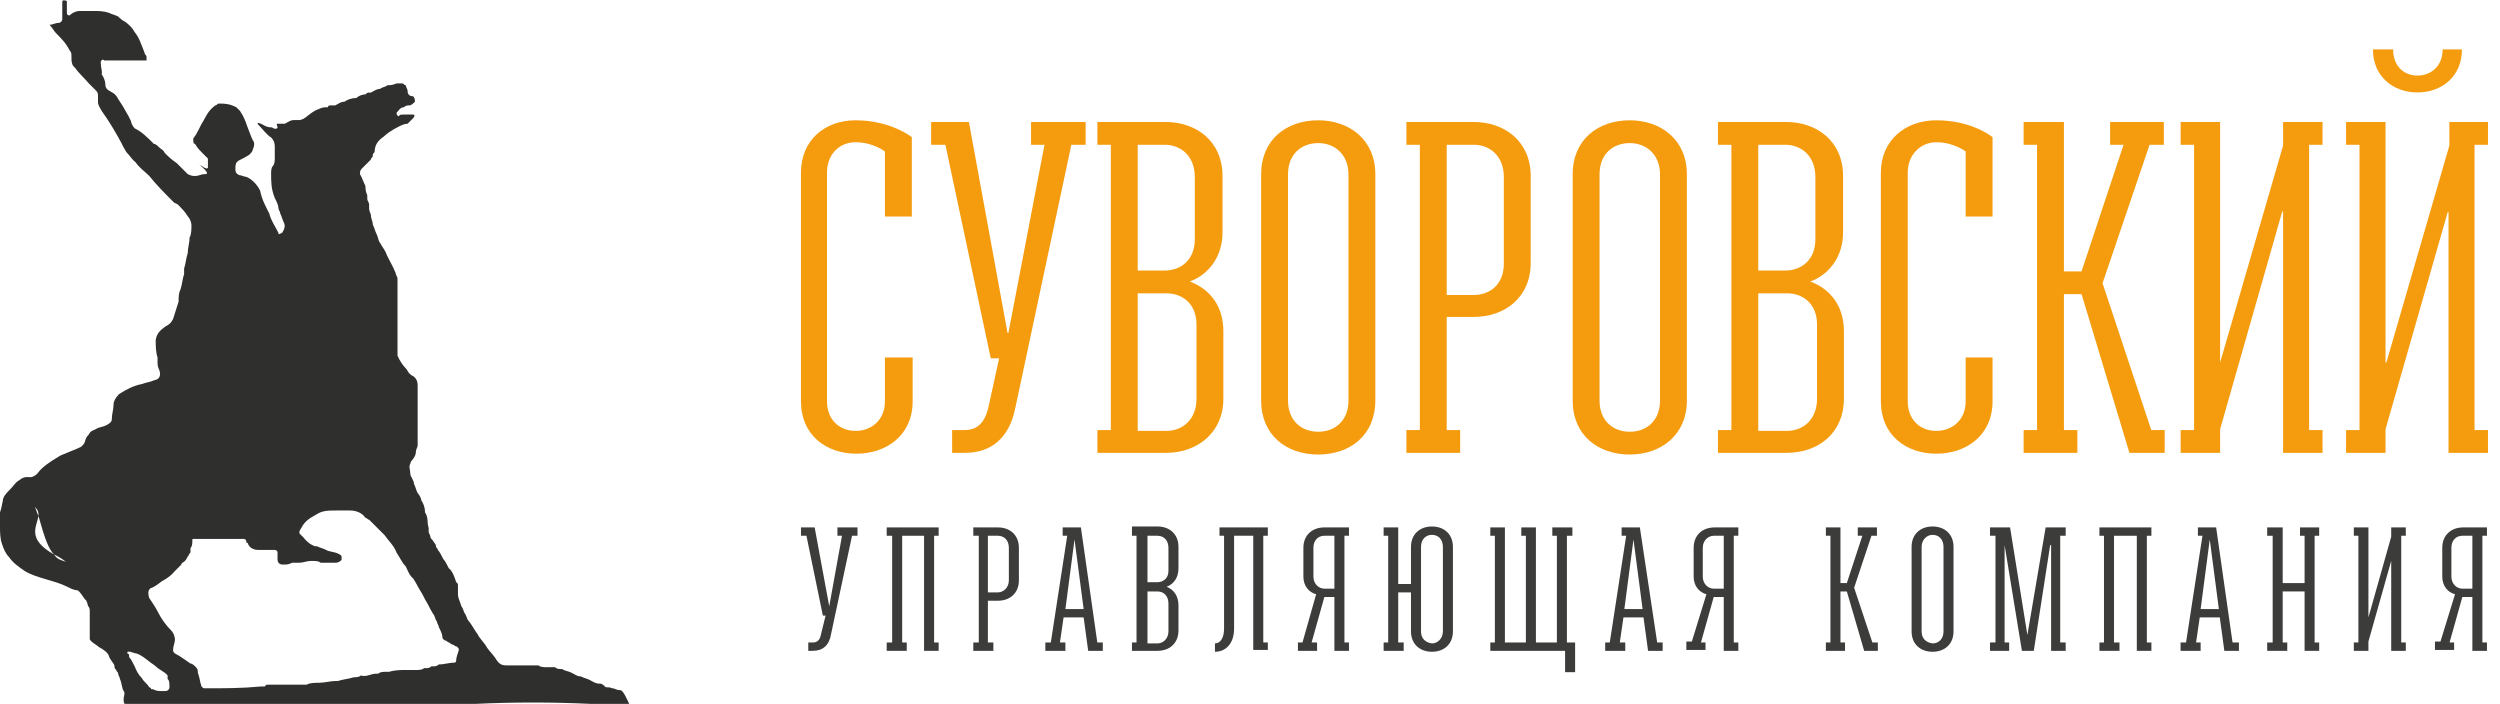 <?xml version="1.0" encoding="UTF-8" standalone="no"?>
<svg width="206px" height="58px" viewBox="0 0 206 58" version="1.1" xmlns="http://www.w3.org/2000/svg" xmlns:xlink="http://www.w3.org/1999/xlink">
    <!-- Generator: Sketch 49.2 (51160) - http://www.bohemiancoding.com/sketch -->
    <title>logo/norm</title>
    <desc>Created with Sketch.</desc>
    <defs></defs>
    <g id="logo/norm" stroke="none" stroke-width="1" fill="none" fill-rule="evenodd">
        <path d="M51.094,56.867 C50.792,56.867 50.642,56.716 50.491,56.716 C50.34,56.716 50.264,56.641 50.264,56.641 C49.962,56.641 49.811,56.641 49.811,56.49 C49.66,56.49 49.66,56.339 49.509,56.339 C49.057,56.339 48.906,56.188 48.604,56.036 C48.302,55.885 48.151,55.885 47.849,55.734 C47.547,55.734 47.396,55.583 47.094,55.432 C46.792,55.281 46.491,55.281 46.34,55.13 C46.038,55.13 45.887,55.13 45.736,54.979 C45.585,54.979 45.585,54.979 45.434,54.979 C45.283,54.979 45.283,54.979 45.132,54.979 C44.83,54.979 44.528,54.979 44.377,54.828 C44.226,54.828 43.925,54.828 43.774,54.828 C43.17,54.828 42.868,54.828 42.491,54.828 C42.189,54.828 41.887,54.828 41.736,54.828 C41.283,54.828 41.132,54.677 40.906,54.375 C40.755,54.073 40.302,53.62 40.151,53.393 C40,53.091 39.698,52.789 39.547,52.562 C39.396,52.411 39.396,52.26 39.245,52.109 C38.943,51.656 38.792,51.354 38.642,51.203 C38.491,51.052 38.491,50.901 38.34,50.599 C38.189,50.448 38.189,50.146 38.038,49.995 C37.887,49.542 37.736,49.24 37.736,49.013 C37.736,48.711 37.736,48.56 37.736,48.258 C37.736,48.107 37.736,48.107 37.585,47.956 C37.434,47.503 37.283,47.049 36.981,46.823 C36.83,46.521 36.679,46.219 36.528,46.068 C36.377,45.766 36.226,45.464 36.075,45.312 C36.075,45.161 35.925,45.161 35.925,45.01 C35.925,44.859 35.774,44.708 35.774,44.708 C35.623,44.406 35.472,44.406 35.472,44.255 C35.472,44.104 35.321,43.953 35.321,43.802 C35.321,43.651 35.321,43.651 35.321,43.5 C35.17,43.047 35.321,42.669 35.019,42.216 C35.019,41.763 34.868,41.461 34.717,41.234 C34.717,41.083 34.566,40.781 34.415,40.63 C34.264,40.328 34.264,40.177 34.113,39.875 C34.113,39.573 33.811,39.271 33.811,39.044 C33.811,38.742 33.66,38.44 33.811,38.214 C33.811,38.062 33.962,37.911 33.962,37.911 C34.113,37.76 34.264,37.458 34.264,37.307 C34.264,37.005 34.415,36.854 34.415,36.703 C34.415,36.703 34.415,36.602 34.415,36.401 C34.415,36.099 34.415,36.099 34.415,35.948 C34.415,35.495 34.415,35.117 34.415,34.815 C34.415,33.833 34.415,32.927 34.415,32.096 C34.415,31.945 34.415,31.945 34.415,31.794 C34.415,31.341 34.264,31.19 34.113,31.039 C33.811,30.888 33.66,30.737 33.509,30.435 C33.208,30.133 32.906,29.68 32.755,29.302 C32.755,29.151 32.755,29 32.755,28.849 C32.755,28.547 32.755,28.396 32.755,28.094 C32.755,27.943 32.755,27.792 32.755,27.641 C32.755,27.188 32.755,26.885 32.755,26.508 C32.755,25.904 32.755,25.375 32.755,24.771 C32.755,24.469 32.755,24.469 32.755,24.318 C32.755,24.016 32.755,24.016 32.755,23.865 C32.755,23.714 32.755,23.714 32.755,23.562 L32.755,23.26 C32.755,23.26 32.755,23.16 32.755,22.958 C32.755,22.807 32.604,22.656 32.604,22.505 C32.302,21.75 32,21.372 31.774,20.768 C31.623,20.466 31.472,20.315 31.321,20.013 C31.17,19.862 31.17,19.56 31.019,19.258 C30.868,18.956 30.868,18.805 30.717,18.503 C30.717,18.201 30.566,18.049 30.566,17.747 C30.566,17.596 30.415,17.445 30.415,17.143 L30.415,16.841 C30.415,16.69 30.264,16.539 30.264,16.388 C30.264,16.388 30.264,16.287 30.264,16.086 C30.113,15.784 30.113,15.482 30.113,15.331 C29.962,15.029 29.811,14.576 29.66,14.349 C29.66,14.198 29.66,14.047 29.811,13.896 C30.113,13.594 30.113,13.594 30.264,13.443 C30.415,13.292 30.415,13.292 30.566,13.141 C30.566,12.99 30.717,12.99 30.717,12.839 C30.717,12.688 30.717,12.688 30.868,12.536 C30.868,11.932 31.17,11.555 31.623,11.253 C31.925,10.951 32.226,10.799 32.453,10.648 C32.755,10.497 33.208,10.195 33.585,10.195 C33.887,9.893 33.887,9.893 34.038,9.742 C34.189,9.591 34.189,9.44 34.038,9.44 C33.736,9.44 33.434,9.44 33.283,9.44 C32.981,9.44 32.981,9.44 32.83,9.591 C32.679,9.44 32.679,9.44 32.679,9.289 C32.83,9.138 32.981,8.836 33.283,8.836 C33.434,8.685 33.585,8.685 33.736,8.685 C33.887,8.685 34.038,8.534 34.189,8.383 C34.189,8.232 34.189,8.081 34.038,7.93 C33.736,7.93 33.585,7.779 33.585,7.477 C33.585,7.326 33.434,7.174 33.434,7.023 C33.283,7.023 33.283,6.872 33.132,6.872 C32.981,6.872 32.83,6.872 32.679,6.872 C32.377,7.023 32.075,7.023 31.925,7.023 C31.774,7.174 31.472,7.174 31.321,7.326 C31.019,7.326 30.868,7.477 30.566,7.628 C30.264,7.628 30.264,7.628 30.113,7.779 C29.811,7.779 29.509,7.93 29.358,8.081 C28.906,8.081 28.604,8.232 28.377,8.383 C28.075,8.383 27.925,8.534 27.623,8.685 C27.472,8.685 27.472,8.685 27.321,8.685 C27.17,8.685 27.019,8.685 27.019,8.836 C26.717,8.836 26.566,8.836 26.264,8.987 C25.811,9.138 25.509,9.44 25.283,9.591 C25.132,9.742 24.83,9.893 24.679,9.893 C24.528,9.893 24.377,9.893 24.226,9.893 C23.925,9.893 23.774,10.044 23.472,10.195 L23.17,10.195 C23.17,10.195 23.069,10.195 22.868,10.195 C22.717,10.195 22.868,10.346 22.868,10.497 C22.868,10.648 22.566,10.648 22.415,10.497 C21.962,10.497 21.811,10.346 21.509,10.195 C21.358,10.195 21.358,10.044 21.208,10.195 C21.66,10.648 21.962,11.102 22.34,11.328 C22.642,11.63 22.642,11.932 22.642,12.159 C22.642,12.461 22.642,12.612 22.642,12.914 C22.642,13.216 22.642,13.518 22.491,13.669 C22.34,13.82 22.34,14.122 22.34,14.273 C22.34,15.029 22.34,15.557 22.642,16.312 C22.792,16.615 22.943,16.917 22.943,17.143 C22.943,17.294 23.094,17.445 23.094,17.596 C23.245,17.898 23.245,18.049 23.396,18.352 C23.547,18.654 23.396,18.956 23.245,19.182 C22.943,19.333 22.943,19.333 22.943,19.182 C22.642,18.578 22.34,18.201 22.189,17.596 C21.887,16.992 21.585,16.464 21.434,15.708 C21.132,15.104 20.679,14.727 20.302,14.576 C20.151,14.576 19.849,14.424 19.698,14.424 C19.396,14.273 19.396,14.122 19.396,13.82 C19.396,13.669 19.396,13.367 19.698,13.216 C20,13.065 20.302,12.914 20.528,12.763 C20.679,12.612 20.83,12.461 20.83,12.31 C20.981,12.008 20.981,11.706 20.83,11.555 C20.679,11.253 20.528,10.799 20.377,10.422 C20.226,9.969 20.075,9.591 19.774,9.138 C19.774,9.138 19.673,9.037 19.472,8.836 C18.868,8.534 18.491,8.534 18.038,8.534 C17.887,8.534 17.887,8.685 17.736,8.685 C17.132,9.138 16.981,9.591 16.755,9.969 C16.453,10.422 16.302,10.951 15.925,11.404 C15.925,11.706 15.925,11.857 16.075,11.857 C16.226,12.159 16.528,12.461 16.679,12.612 C16.83,12.763 16.981,12.914 17.132,13.065 C17.132,13.367 17.132,13.518 17.132,13.518 C17.132,13.669 17.132,13.82 17.132,13.82 C16.981,13.971 16.981,13.82 16.83,13.82 C16.679,13.669 16.528,13.669 16.377,13.518 C17.358,14.349 17.057,14.349 16.83,14.349 C16.604,14.349 16.377,14.5 16.075,14.5 C15.925,14.5 15.774,14.5 15.472,14.349 C15.321,14.198 15.019,13.896 14.868,13.745 C14.717,13.594 14.566,13.443 14.566,13.443 C14.113,13.141 13.811,12.839 13.585,12.612 C13.434,12.31 13.283,12.31 13.132,12.159 C12.981,12.008 12.83,11.857 12.679,11.857 C12.075,11.253 11.698,10.875 11.094,10.573 C10.943,10.422 10.792,10.12 10.792,9.969 C10.642,9.667 10.491,9.365 10.34,9.138 C10.189,8.836 9.887,8.383 9.736,8.156 C9.585,7.854 9.434,7.703 9.132,7.552 C8.83,7.401 8.679,7.25 8.679,6.948 C8.679,6.646 8.528,6.344 8.377,6.117 C8.453,5.891 8.302,5.589 8.302,5.135 C8.302,4.984 8.453,4.833 8.604,4.984 C8.755,4.984 8.906,4.984 8.906,4.984 C9.057,4.984 9.057,4.984 9.208,4.984 C9.66,4.984 10.038,4.984 10.491,4.984 C10.943,4.984 11.321,4.984 11.774,4.984 C11.925,4.984 11.925,4.984 12.075,4.984 C12.075,4.984 12.075,4.833 12.075,4.682 C12.075,4.531 11.925,4.531 11.925,4.38 C11.623,3.625 11.472,3.096 11.094,2.643 C10.943,2.341 10.642,2.039 10.34,1.812 C10.038,1.661 9.887,1.51 9.736,1.359 C9.434,1.208 9.283,1.208 8.981,1.057 C8.528,0.906 8.151,0.906 7.698,0.906 C7.245,0.906 6.943,0.906 6.566,0.906 C6.264,0.906 5.962,1.057 5.811,1.208 C5.66,1.359 5.509,1.208 5.509,1.057 C5.509,0.755 5.509,0.453 5.509,0.076 C5.283,3.55271368e-15 5.132,3.55271368e-15 5.132,0.151 C5.132,0.604 5.132,0.906 5.132,1.284 C5.132,1.435 5.132,1.435 5.132,1.586 C5.132,1.737 4.981,1.888 4.83,1.888 C4.528,1.888 4.377,2.039 4.075,2.039 C4.302,2.266 4.453,2.568 4.604,2.719 C5.057,3.172 5.434,3.549 5.736,4.154 C5.887,4.305 5.887,4.456 5.887,4.607 C5.887,5.06 5.887,5.362 6.189,5.589 C6.491,6.042 6.943,6.419 7.321,6.872 C7.472,7.023 7.774,7.326 7.925,7.477 C8.075,7.628 8.075,7.779 8.075,7.93 C8.075,8.081 8.075,8.232 8.075,8.383 C8.075,8.685 8.226,8.836 8.377,9.138 C8.981,9.969 9.509,10.875 9.962,11.706 C10.113,12.008 10.264,12.31 10.415,12.536 C10.717,12.839 10.868,13.141 11.17,13.367 C11.472,13.82 11.925,14.122 12.302,14.5 C12.906,15.255 13.585,15.935 14.34,16.69 L14.642,16.841 C14.943,17.143 15.245,17.445 15.472,17.823 C15.623,17.974 15.774,18.276 15.774,18.578 C15.774,18.88 15.774,19.333 15.623,19.56 C15.623,20.013 15.472,20.391 15.472,20.844 C15.321,21.297 15.321,21.674 15.17,22.128 C15.17,22.279 15.17,22.43 15.17,22.581 C15.019,23.034 15.019,23.411 14.868,23.865 C14.717,24.167 14.717,24.469 14.717,24.846 C14.566,25.299 14.415,25.828 14.264,26.281 C14.113,26.583 13.962,26.734 13.66,26.885 C13.208,27.188 12.906,27.49 12.83,28.018 C12.83,28.471 12.83,29 12.981,29.453 C12.981,29.604 12.981,29.604 12.981,29.755 C12.981,30.057 12.981,30.208 13.132,30.51 C13.283,30.964 13.132,31.266 12.679,31.341 C12.377,31.492 12.075,31.492 11.698,31.643 C10.943,31.794 10.415,32.096 9.811,32.474 C9.509,32.776 9.358,33.078 9.358,33.305 C9.358,33.758 9.208,34.135 9.208,34.589 C9.208,34.74 9.057,34.891 8.755,35.042 C8.453,35.193 8.151,35.193 7.925,35.344 C7.623,35.495 7.472,35.495 7.321,35.797 C6.868,36.25 7.17,36.401 6.717,36.779 C6.818,36.779 6.239,37.03 4.981,37.534 C2.792,38.818 3.396,38.969 2.717,39.271 C2.415,39.422 2.113,39.12 1.585,39.573 C1.283,39.724 1.132,40.026 0.83,40.328 C0.528,40.63 0.226,40.932 0.226,41.31 C0.151,41.536 0.151,41.839 0,42.216 C0,42.669 0,43.047 0,43.349 C0,43.802 0,44.331 0.151,44.784 C0.302,45.237 0.453,45.615 0.755,45.917 C1.057,46.37 1.585,46.747 2.038,47.049 C3.019,47.654 4.453,47.805 5.509,48.333 C5.811,48.484 6.113,48.635 6.34,48.635 C6.566,48.635 6.943,49.391 7.094,49.466 C7.245,49.768 7.245,49.919 7.245,49.919 C7.396,50.07 7.396,50.221 7.396,50.372 C7.396,50.523 7.396,50.674 7.396,50.826 C7.396,51.128 7.396,51.43 7.396,51.807 C7.396,51.958 7.396,51.958 7.396,52.109 C7.396,52.26 7.396,52.411 7.396,52.562 C7.396,52.714 7.396,52.714 7.547,52.865 C7.698,53.016 8,53.167 8.151,53.318 C8.453,53.469 8.906,53.771 8.981,54.073 C9.057,54.375 9.434,54.677 9.434,54.904 C9.434,55.055 9.434,55.055 9.585,55.206 C9.585,55.357 9.736,55.357 9.736,55.508 C9.736,55.659 9.887,55.81 9.887,55.961 C10.038,56.263 10.038,56.716 10.189,56.943 C10.34,57.094 10.189,57.396 10.189,57.547 C10.189,57.849 10.189,58 10.34,58 C11.321,58 12.377,58 13.208,58 L13.811,58 C14.717,58 15.245,58 16,58 C17.585,58 19.17,58 20.755,58 C22.189,58 23.774,58 25.208,58 C26.792,58 28.528,58 30.113,58 C30.113,58 30.264,58 30.415,58 C31.698,58 32.981,58 34.113,58 C34.415,58 34.717,58 35.094,58 C36.226,58 37.358,58 38.566,58 C38.717,58 38.868,58 39.17,58 C42.34,57.849 45.509,57.849 48.679,58 C49.66,58 50.868,58 51.849,58 C51.396,57.018 51.245,56.867 51.094,56.867 L71.977,-26.047 M4.453,45.69 C2.189,44.406 3.019,43.424 3.17,42.518 C3.019,42.216 3.019,42.065 2.868,41.763 C3.17,42.065 3.17,42.216 3.17,42.518 C3.698,44.406 4,45.237 4.453,45.69 C4.755,45.841 5.057,45.992 5.434,46.294 C5.057,46.143 4.755,46.143 4.453,45.69 M13.962,56.641 C13.962,56.792 13.811,56.943 13.66,56.943 C13.509,56.943 13.358,56.943 13.358,56.943 C13.057,56.943 12.906,56.943 12.604,56.792 C12.453,56.792 12.453,56.792 12.302,56.792 L12.151,56.792 C12.151,56.792 12.151,56.792 12.302,56.792 L12.453,56.792 C12.453,56.792 12.453,56.641 12.302,56.641 C12.151,56.339 11.849,56.188 11.698,55.885 C11.396,55.583 11.245,55.281 11.094,54.904 C10.943,54.602 10.792,54.299 10.642,54.148 C10.642,53.997 10.642,53.846 10.491,53.846 C10.491,53.695 10.491,53.695 10.642,53.695 C10.792,53.695 11.094,53.846 11.245,53.846 C11.698,53.997 12,54.299 12.226,54.451 C12.377,54.602 12.679,54.753 12.83,54.904 C13.132,55.206 13.585,55.357 13.811,55.659 C13.811,55.659 13.811,55.659 13.811,55.961 C13.962,56.036 13.962,56.339 13.962,56.641 M37.585,54.451 C37.585,54.602 37.434,54.602 37.434,54.602 C36.981,54.602 36.604,54.753 36.151,54.753 C36,54.904 35.849,54.904 35.698,54.904 C35.698,54.904 35.698,54.904 35.547,54.904 C35.396,55.055 35.245,55.055 35.094,55.055 L34.943,55.055 C34.792,55.206 34.491,55.206 34.34,55.206 C34.038,55.206 33.736,55.206 33.509,55.206 C33.057,55.206 32.528,55.206 32.075,55.357 C31.925,55.357 31.925,55.357 31.774,55.357 C31.623,55.357 31.321,55.357 31.17,55.508 L31.019,55.508 C30.566,55.508 30.189,55.81 29.736,55.659 C29.585,55.81 29.283,55.81 29.132,55.81 C28.679,55.961 28.302,55.961 27.849,56.112 L27.698,56.112 C27.245,56.112 26.717,56.263 26.264,56.263 C25.962,56.263 25.509,56.263 25.283,56.414 C25.132,56.414 24.981,56.414 24.83,56.414 C23.849,56.414 22.943,56.414 21.962,56.414 L21.811,56.565 C21.66,56.565 21.66,56.565 21.509,56.565 C19.925,56.716 18.491,56.716 16.906,56.716 C16.755,56.716 16.755,56.716 16.604,56.565 C16.453,56.112 16.453,55.81 16.302,55.432 C16.302,55.281 16.302,55.13 16.151,54.979 C16,54.828 15.849,54.677 15.698,54.677 C15.245,54.375 14.868,54.073 14.415,53.846 C14.264,53.695 14.264,53.695 14.264,53.544 C14.264,53.242 14.415,52.94 14.415,52.714 C14.415,52.411 14.264,52.109 14.113,51.958 C13.66,51.505 13.283,50.977 12.981,50.372 C12.83,50.07 12.528,49.617 12.377,49.391 C12.226,49.24 12.226,48.938 12.226,48.786 C12.226,48.635 12.377,48.484 12.377,48.484 C12.83,48.333 13.132,48.031 13.358,47.88 C13.66,47.729 14.113,47.427 14.34,47.125 C14.491,46.974 14.792,46.672 14.943,46.521 C14.943,46.37 15.094,46.37 15.245,46.219 C15.396,46.068 15.396,45.917 15.547,45.766 C15.547,45.615 15.698,45.615 15.698,45.464 C15.698,45.312 15.698,45.312 15.698,45.161 C15.849,45.01 15.849,44.708 15.849,44.557 C15.849,44.406 15.849,44.406 16,44.406 C17.283,44.406 18.717,44.406 20,44.406 C20.151,44.406 20.302,44.406 20.302,44.708 C20.302,44.708 20.453,44.708 20.453,44.859 C20.604,45.161 20.906,45.312 21.283,45.312 C21.736,45.312 22.113,45.312 22.566,45.312 C22.868,45.312 22.868,45.464 22.868,45.615 C22.868,45.766 22.868,45.917 22.868,46.068 C22.868,46.37 23.019,46.521 23.321,46.521 C23.623,46.521 23.774,46.521 24.075,46.37 C24.226,46.37 24.528,46.37 24.679,46.37 C24.981,46.37 25.283,46.219 25.66,46.219 C25.962,46.219 26.264,46.219 26.415,46.37 L26.566,46.37 C27.019,46.37 27.321,46.37 27.698,46.37 C27.849,46.37 28.151,46.219 28.151,46.068 C28.151,45.766 28.151,45.766 27.849,45.615 C27.547,45.464 27.094,45.464 26.868,45.312 C26.566,45.161 26.415,45.161 26.113,45.01 L25.962,45.01 C25.509,44.859 25.208,44.557 24.981,44.255 C24.679,43.953 24.528,43.953 24.83,43.5 C25.132,42.896 25.585,42.669 26.113,42.367 C26.566,42.065 27.094,42.065 27.698,42.065 C28.151,42.065 28.528,42.065 28.83,42.065 C29.283,42.065 29.811,42.216 30.113,42.669 C30.264,42.669 30.264,42.82 30.415,42.82 C30.868,43.273 31.245,43.651 31.698,44.104 C32,44.557 32.453,44.935 32.679,45.539 C32.981,45.992 33.132,46.37 33.434,46.672 C33.585,46.974 33.736,47.427 34.038,47.654 C34.34,48.107 34.491,48.484 34.792,48.938 C34.943,49.24 35.094,49.542 35.245,49.768 C35.396,50.07 35.547,50.372 35.698,50.599 C35.849,50.75 35.849,51.052 36,51.203 C36,51.354 36.151,51.505 36.151,51.656 C36.302,51.958 36.453,52.26 36.453,52.487 C36.453,52.638 36.604,52.789 36.755,52.789 C36.906,52.94 37.057,52.94 37.208,53.091 C37.358,53.091 37.509,53.242 37.509,53.242 C37.66,53.242 37.811,53.393 37.811,53.544 C37.736,53.846 37.585,54.148 37.585,54.451" id="Shape" fill="#2F2F2D" fill-rule="nonzero"></path>
        <g id="Group-4" transform="translate(66, 4)" fill-rule="nonzero">
            <g id="Group" fill="#F49C0E">
                <g transform="translate(0, 5.564)" id="SVGID_119_-link">
                    <g>
                        <path d="M0,4.66 L0,23.508 C0,26.289 2.076,27.82 4.567,27.82 C7.058,27.82 9.203,26.289 9.203,23.508 L9.203,19.891 L6.919,19.891 L6.919,23.508 C6.919,25.038 5.812,25.942 4.498,25.942 C3.183,25.942 2.145,25.038 2.145,23.508 L2.145,4.66 C2.145,3.13 3.183,2.156 4.498,2.156 C5.951,2.156 6.919,2.921 6.919,2.921 L6.919,8.276 L9.134,8.276 L9.134,1.739 C9.134,1.739 7.404,0.348 4.498,0.348 C2.007,0.348 0,1.947 0,4.66" id="SVGID_119_"></path>
                    </g>
                </g>
                <g transform="translate(10.379, 5.564)" id="SVGID_117_">
                    <path d="M8.58,0.487 L8.58,2.365 L9.687,2.365 L6.712,17.874 L6.643,17.874 L3.46,0.487 L0.346,0.487 L0.346,2.365 L1.522,2.365 L5.259,19.961 L5.951,19.961 L5.051,24.064 C4.774,25.177 4.221,25.872 3.114,25.872 L2.076,25.872 L2.076,27.75 L3.114,27.75 C5.397,27.75 6.781,26.429 7.265,24.133 L11.901,2.365 L13.078,2.365 L13.078,0.487 L8.58,0.487 Z"></path>
                </g>
                <g transform="translate(24.218, 5.564)" id="SVGID_115_-link">
                    <g>
                        <path d="M3.529,14.605 L5.881,14.605 C7.265,14.605 8.372,15.509 8.372,17.179 L8.372,23.299 C8.372,24.968 7.265,25.942 5.881,25.942 L3.529,25.942 L3.529,14.605 Z M3.529,2.365 L5.743,2.365 C7.127,2.365 8.234,3.338 8.234,5.008 L8.234,10.154 C8.234,11.823 7.127,12.727 5.743,12.727 L3.529,12.727 L3.529,2.365 Z M0.208,0.487 L0.208,2.365 L1.315,2.365 L1.315,25.872 L0.208,25.872 L0.208,27.75 L5.881,27.75 C8.442,27.75 10.587,26.081 10.587,23.299 L10.587,17.735 C10.587,15.648 9.48,14.258 7.819,13.632 C9.341,13.075 10.517,11.615 10.517,9.598 L10.517,4.938 C10.517,2.086 8.372,0.487 5.812,0.487 L0.208,0.487 Z" id="SVGID_115_"></path>
                    </g>
                </g>
                <g transform="translate(37.364, 5.564)" id="SVGID_113_-link">
                    <g>
                        <path d="M2.768,23.438 L2.768,4.799 C2.768,3.13 3.875,2.226 5.259,2.226 C6.643,2.226 7.75,3.199 7.75,4.799 L7.75,23.438 C7.75,25.107 6.643,26.011 5.259,26.011 C3.875,26.011 2.768,25.107 2.768,23.438 M0.554,4.799 L0.554,23.438 C0.554,26.289 2.629,27.889 5.259,27.889 C7.888,27.889 9.964,26.289 9.964,23.438 L9.964,4.799 C9.964,1.947 7.819,0.348 5.259,0.348 C2.629,0.348 0.554,1.947 0.554,4.799" id="SVGID_113_"></path>
                    </g>
                </g>
                <g transform="translate(49.819, 5.564)" id="SVGID_111_-link">
                    <g>
                        <path d="M3.39,2.365 L5.605,2.365 C6.989,2.365 8.096,3.338 8.096,5.008 L8.096,12.171 C8.096,13.84 6.989,14.744 5.605,14.744 L3.39,14.744 L3.39,2.365 Z M0.069,0.487 L0.069,2.365 L1.176,2.365 L1.176,25.872 L0.069,25.872 L0.069,27.75 L4.498,27.75 L4.498,25.872 L3.39,25.872 L3.39,16.553 L5.605,16.553 C8.165,16.553 10.31,14.953 10.31,12.102 L10.31,4.938 C10.31,2.086 8.165,0.487 5.605,0.487 L0.069,0.487 Z" id="SVGID_111_"></path>
                    </g>
                </g>
                <g transform="translate(62.966, 5.564)" id="SVGID_109_-link">
                    <g>
                        <path d="M2.837,23.438 L2.837,4.799 C2.837,3.13 3.944,2.226 5.328,2.226 C6.712,2.226 7.819,3.199 7.819,4.799 L7.819,23.438 C7.819,25.107 6.712,26.011 5.328,26.011 C3.944,26.011 2.837,25.107 2.837,23.438 M0.623,4.799 L0.623,23.438 C0.623,26.289 2.699,27.889 5.328,27.889 C7.888,27.889 10.033,26.289 10.033,23.438 L10.033,4.799 C10.033,1.947 7.888,0.348 5.328,0.348 C2.699,0.348 0.623,1.947 0.623,4.799" id="SVGID_109_"></path>
                    </g>
                </g>
                <g transform="translate(75.421, 5.564)" id="SVGID_107_-link">
                    <g>
                        <path d="M3.46,14.605 L5.812,14.605 C7.196,14.605 8.303,15.509 8.303,17.179 L8.303,23.299 C8.303,24.968 7.196,25.942 5.812,25.942 L3.46,25.942 L3.46,14.605 Z M3.46,2.365 L5.674,2.365 C7.058,2.365 8.165,3.338 8.165,5.008 L8.165,10.154 C8.165,11.823 7.058,12.727 5.674,12.727 L3.46,12.727 L3.46,2.365 Z M0.138,0.487 L0.138,2.365 L1.245,2.365 L1.245,25.872 L0.138,25.872 L0.138,27.75 L5.812,27.75 C8.442,27.75 10.517,26.081 10.517,23.299 L10.517,17.735 C10.517,15.648 9.41,14.258 7.75,13.632 C9.272,13.075 10.448,11.615 10.448,9.598 L10.448,4.938 C10.448,2.086 8.303,0.487 5.743,0.487 L0.138,0.487 Z" id="SVGID_107_"></path>
                    </g>
                </g>
                <g transform="translate(88.568, 5.564)" id="SVGID_105_-link">
                    <g>
                        <path d="M0.415,4.66 L0.415,23.508 C0.415,26.289 2.491,27.82 4.982,27.82 C7.473,27.82 9.618,26.289 9.618,23.508 L9.618,19.891 L7.404,19.891 L7.404,23.508 C7.404,25.038 6.297,25.942 4.982,25.942 C3.667,25.942 2.629,25.038 2.629,23.508 L2.629,4.66 C2.629,3.13 3.736,2.156 4.982,2.156 C6.435,2.156 7.404,2.921 7.404,2.921 L7.404,8.276 L9.618,8.276 L9.618,1.739 C9.618,1.739 7.957,0.348 4.982,0.348 C2.491,0.348 0.415,1.947 0.415,4.66" id="SVGID_105_"></path>
                    </g>
                </g>
                <g transform="translate(100.331, 5.564)" id="SVGID_103_-link">
                    <g>
                        <polygon id="SVGID_103_" points="7.542 0.487 7.542 2.365 8.649 2.365 5.19 12.797 3.736 12.797 3.736 0.487 0.415 0.487 0.415 2.365 1.522 2.365 1.522 25.872 0.415 25.872 0.415 27.75 4.844 27.75 4.844 25.872 3.736 25.872 3.736 14.675 5.19 14.675 9.134 27.75 12.04 27.75 12.04 25.872 10.933 25.872 6.919 13.771 10.794 2.365 11.97 2.365 11.97 0.487"></polygon>
                    </g>
                </g>
                <g transform="translate(113.477, 5.564)" id="SVGID_101_-link">
                    <g>
                        <polygon id="SVGID_101_" points="8.649 0.487 8.649 2.434 3.46 20.308 3.46 20.308 3.46 0.487 0.208 0.487 0.208 2.365 1.315 2.365 1.315 25.872 0.208 25.872 0.208 27.75 3.46 27.75 3.46 25.803 8.58 7.859 8.649 7.859 8.649 27.75 11.901 27.75 11.901 25.872 10.794 25.872 10.794 2.365 11.901 2.365 11.901 0.487"></polygon>
                    </g>
                </g>
                <g transform="translate(127.316, 0)" id="SVGID_99_-link">
                    <g>
                        <path d="M8.511,6.051 L8.511,7.998 L3.321,25.872 L3.252,25.872 L3.252,6.051 L0,6.051 L0,7.929 L1.107,7.929 L1.107,31.436 L0,31.436 L0,33.314 L3.252,33.314 L3.252,31.367 L8.372,13.492 L8.442,13.492 L8.442,33.314 L11.694,33.314 L11.694,31.436 L10.587,31.436 L10.587,7.929 L11.694,7.929 L11.694,6.051 L8.511,6.051 Z M7.957,0.07 C7.957,1.461 6.989,2.226 5.881,2.226 C4.774,2.226 3.875,1.461 3.875,0.07 L2.214,0.07 C2.214,2.295 3.875,3.617 5.881,3.617 C7.888,3.617 9.549,2.295 9.549,0.07 L7.957,0.07 Z" id="SVGID_99_"></path>
                    </g>
                </g>
            </g>
            <g id="Group" transform="translate(0, 39)" fill="#3C3C3B">
                <g id="SVGID_97_-link">
                    <g>
                        <path d="M3.005,0.459 L3.005,1.147 L3.381,1.147 L2.329,6.959 L1.127,0.459 L0,0.459 L0,1.147 L0.451,1.147 L1.803,7.724 L2.029,7.724 L1.653,9.253 C1.578,9.712 1.352,9.941 0.977,9.941 L0.601,9.941 L0.601,10.629 L0.977,10.629 C1.803,10.629 2.329,10.171 2.479,9.253 L4.208,1.147 L4.658,1.147 L4.658,0.459 L3.005,0.459 Z" id="SVGID_97_"></path>
                    </g>
                </g>
                <g transform="translate(6.762, 0)" id="SVGID_95_-link">
                    <g>
                        <polygon id="SVGID_95_" points="0.301 0.459 0.301 1.147 0.751 1.147 0.751 9.941 0.301 9.941 0.301 10.629 1.954 10.629 1.954 9.941 1.578 9.941 1.578 1.147 3.381 1.147 3.381 10.629 4.583 10.629 4.583 9.941 4.208 9.941 4.208 1.147 4.583 1.147 4.583 0.459"></polygon>
                    </g>
                </g>
                <g transform="translate(13.524, 0)" id="SVGID_93_-link">
                    <g>
                        <path d="M1.878,1.147 L2.705,1.147 C3.231,1.147 3.606,1.529 3.606,2.141 L3.606,4.818 C3.606,5.429 3.156,5.812 2.705,5.812 L1.878,5.812 L1.878,1.147 Z M0.676,0.459 L0.676,1.147 L1.127,1.147 L1.127,9.941 L0.676,9.941 L0.676,10.629 L2.329,10.629 L2.329,9.941 L1.878,9.941 L1.878,6.5 L2.705,6.5 C3.682,6.5 4.433,5.888 4.433,4.818 L4.433,2.141 C4.433,1.071 3.682,0.459 2.705,0.459 L0.676,0.459 Z" id="SVGID_93_"></path>
                    </g>
                </g>
                <g transform="translate(19.535, 0)" id="SVGID_91_-link">
                    <g>
                        <path d="M3.005,1.453 L3.757,7.188 L2.254,7.188 L3.005,1.453 Z M2.029,0.459 L2.029,1.147 L2.404,1.147 L1.052,9.941 L0.601,9.941 L0.601,10.629 L2.254,10.629 L2.254,9.941 L1.803,9.941 L2.104,7.876 L3.757,7.876 L4.132,10.629 L5.335,10.629 L5.335,9.941 L4.884,9.941 L3.531,0.459 L2.029,0.459 Z" id="SVGID_91_"></path>
                    </g>
                </g>
                <g transform="translate(27.049, 0)" id="SVGID_89_-link">
                    <g>
                        <path d="M1.503,5.735 L2.329,5.735 C2.855,5.735 3.231,6.118 3.231,6.729 L3.231,9.024 C3.231,9.635 2.78,10.018 2.329,10.018 L1.503,10.018 L1.503,5.735 Z M1.503,1.147 L2.329,1.147 C2.855,1.147 3.231,1.529 3.231,2.141 L3.231,4.053 C3.231,4.665 2.78,4.971 2.329,4.971 L1.503,4.971 L1.503,1.147 Z M0.225,0.459 L0.225,1.147 L0.601,1.147 L0.601,9.941 L0.225,9.941 L0.225,10.629 L2.329,10.629 C3.306,10.629 4.057,10.018 4.057,8.947 L4.057,6.882 C4.057,6.118 3.682,5.582 3.081,5.353 C3.682,5.124 4.057,4.588 4.057,3.824 L4.057,2.065 C4.057,0.994 3.306,0.382 2.329,0.382 L0.225,0.382 L0.225,0.459 Z" id="SVGID_89_"></path>
                    </g>
                </g>
                <g transform="translate(33.811, 0)" id="SVGID_87_-link">
                    <g>
                        <path d="M0.676,0.459 L0.676,1.147 L1.052,1.147 L1.052,8.794 C1.052,9.559 0.751,10.018 0.301,10.018 L0.301,10.706 C1.202,10.706 1.878,10.018 1.878,8.794 L1.878,1.147 L3.456,1.147 L3.456,10.553 L4.658,10.553 L4.658,9.941 L4.283,9.941 L4.283,1.147 L4.658,1.147 L4.658,0.459 L0.676,0.459 Z" id="SVGID_87_"></path>
                    </g>
                </g>
                <g transform="translate(40.573, 0)" id="SVGID_85_-link">
                    <g>
                        <path d="M1.653,4.512 L1.653,2.141 C1.653,1.529 2.029,1.147 2.555,1.147 L3.381,1.147 L3.381,5.506 L2.555,5.506 C2.104,5.506 1.653,5.124 1.653,4.512 Z M2.555,0.459 C1.578,0.459 0.826,1.071 0.826,2.141 L0.826,4.512 C0.826,5.276 1.277,5.812 1.878,5.965 L0.751,9.941 L0.376,9.941 L0.376,10.629 L1.954,10.629 L1.954,9.941 L1.503,9.941 L2.555,6.194 L3.381,6.194 L3.381,10.629 L4.583,10.629 L4.583,9.941 L4.208,9.941 L4.208,1.147 L4.583,1.147 L4.583,0.459 L2.555,0.459 Z" id="SVGID_85_"></path>
                    </g>
                </g>
                <g transform="translate(47.335, 0)" id="SVGID_83_-link">
                    <g>
                        <path d="M3.757,9.024 L3.757,2.065 C3.757,1.453 4.132,1.071 4.658,1.071 C5.184,1.071 5.56,1.453 5.56,2.065 L5.56,9.024 C5.56,9.635 5.109,10.018 4.658,10.018 C4.132,9.941 3.757,9.635 3.757,9.024 M2.93,2.065 L2.93,5.124 L1.878,5.124 L1.878,0.459 L0.676,0.459 L0.676,1.147 L1.052,1.147 L1.052,9.941 L0.676,9.941 L0.676,10.629 L2.329,10.629 L2.329,9.941 L1.878,9.941 L1.878,5.812 L2.93,5.812 L2.93,9.024 C2.93,10.094 3.682,10.706 4.658,10.706 C5.635,10.706 6.386,10.094 6.386,9.024 L6.386,2.065 C6.386,0.994 5.635,0.382 4.658,0.382 C3.682,0.382 2.93,0.994 2.93,2.065" id="SVGID_83_"></path>
                    </g>
                </g>
                <g transform="translate(56.351, 0)" id="SVGID_81_-link">
                    <g>
                        <polygon id="SVGID_81_" points="5.56 0.459 5.56 1.147 5.936 1.147 5.936 9.941 4.208 9.941 4.208 0.459 3.005 0.459 3.005 1.147 3.381 1.147 3.381 9.941 1.653 9.941 1.653 0.459 0.451 0.459 0.451 1.147 0.826 1.147 0.826 9.941 0.451 9.941 0.451 10.629 6.612 10.629 6.612 12.388 7.438 12.388 7.438 9.941 6.762 9.941 6.762 1.147 7.213 1.147 7.213 0.459"></polygon>
                    </g>
                </g>
                <g transform="translate(66.119, 0)" id="SVGID_79_-link">
                    <g>
                        <path d="M2.479,1.453 L3.231,7.188 L1.728,7.188 L2.479,1.453 Z M1.503,0.459 L1.503,1.147 L1.878,1.147 L0.526,9.941 L0.15,9.941 L0.15,10.629 L1.803,10.629 L1.803,9.941 L1.352,9.941 L1.653,7.876 L3.306,7.876 L3.682,10.629 L4.884,10.629 L4.884,9.941 L4.433,9.941 L3.005,0.459 L1.503,0.459 Z" id="SVGID_79_"></path>
                    </g>
                </g>
                <g transform="translate(72.881, 0)" id="SVGID_77_-link">
                    <g>
                        <path d="M1.428,4.512 L1.428,2.141 C1.428,1.529 1.878,1.147 2.329,1.147 L3.156,1.147 L3.156,5.506 L2.329,5.506 C1.878,5.506 1.428,5.124 1.428,4.512 Z M2.404,0.459 C1.428,0.459 0.676,1.071 0.676,2.141 L0.676,4.512 C0.676,5.276 1.127,5.812 1.728,5.965 L0.526,9.865 L0.075,9.865 L0.075,10.553 L1.653,10.553 L1.653,9.941 L1.277,9.941 L2.329,6.194 L3.156,6.194 L3.156,10.629 L4.358,10.629 L4.358,9.941 L3.982,9.941 L3.982,1.147 L4.358,1.147 L4.358,0.459 L2.404,0.459 Z" id="SVGID_77_"></path>
                    </g>
                </g>
                <g transform="translate(84.151, 0)" id="SVGID_75_-link">
                    <g>
                        <polygon id="SVGID_75_" points="2.93 0.459 2.93 1.147 3.306 1.147 2.029 5.047 1.503 5.047 1.503 0.459 0.301 0.459 0.301 1.147 0.676 1.147 0.676 9.941 0.301 9.941 0.301 10.629 1.878 10.629 1.878 9.941 1.503 9.941 1.503 5.735 2.029 5.735 3.456 10.629 4.583 10.629 4.583 9.941 4.132 9.941 2.63 5.429 4.057 1.147 4.508 1.147 4.508 0.459"></polygon>
                    </g>
                </g>
                <g transform="translate(90.914, 0)" id="SVGID_73_-link">
                    <g>
                        <path d="M1.428,9.024 L1.428,2.065 C1.428,1.453 1.878,1.071 2.329,1.071 C2.855,1.071 3.231,1.453 3.231,2.065 L3.231,9.024 C3.231,9.635 2.855,10.018 2.329,10.018 C1.803,9.941 1.428,9.635 1.428,9.024 M0.601,2.065 L0.601,9.024 C0.601,10.094 1.352,10.706 2.329,10.706 C3.306,10.706 4.057,10.094 4.057,9.024 L4.057,2.065 C4.057,0.994 3.306,0.382 2.329,0.382 C1.352,0.382 0.601,0.994 0.601,2.065" id="SVGID_73_"></path>
                    </g>
                </g>
                <g transform="translate(97.676, 0)" id="SVGID_71_-link">
                    <g>
                        <polygon id="SVGID_71_" points="4.884 0.459 3.381 9.329 3.381 9.329 1.954 0.459 0.301 0.459 0.301 1.147 0.751 1.147 0.751 9.941 0.301 9.941 0.301 10.629 1.878 10.629 1.878 9.941 1.503 9.941 1.503 1.912 1.503 1.912 2.93 10.629 3.907 10.629 5.259 1.912 5.335 1.912 5.335 10.629 6.537 10.629 6.537 9.941 6.086 9.941 6.086 1.147 6.537 1.147 6.537 0.459"></polygon>
                    </g>
                </g>
                <g transform="translate(106.692, 0)" id="SVGID_69_-link">
                    <g>
                        <polygon id="SVGID_69_" points="0.301 0.459 0.301 1.147 0.676 1.147 0.676 9.941 0.301 9.941 0.301 10.629 1.954 10.629 1.954 9.941 1.503 9.941 1.503 1.147 3.381 1.147 3.381 10.629 4.583 10.629 4.583 9.941 4.208 9.941 4.208 1.147 4.583 1.147 4.583 0.459"></polygon>
                    </g>
                </g>
                <g transform="translate(113.454, 0)" id="SVGID_67_-link">
                    <g>
                        <path d="M2.63,1.453 L3.381,7.188 L1.878,7.188 L2.63,1.453 Z M1.653,0.459 L1.653,1.147 L2.029,1.147 L0.676,9.941 L0.225,9.941 L0.225,10.629 L1.878,10.629 L1.878,9.941 L1.503,9.941 L1.803,7.876 L3.456,7.876 L3.832,10.629 L5.034,10.629 L5.034,9.941 L4.508,9.941 L3.156,0.459 L1.653,0.459 Z" id="SVGID_67_"></path>
                    </g>
                </g>
                <g transform="translate(120.216, 0)" id="SVGID_65_-link">
                    <g>
                        <polygon id="SVGID_65_" points="3.306 0.459 3.306 1.147 3.682 1.147 3.682 5.047 1.878 5.047 1.878 0.459 0.601 0.459 0.601 1.147 1.052 1.147 1.052 9.941 0.601 9.941 0.601 10.629 2.254 10.629 2.254 9.941 1.878 9.941 1.878 5.735 3.682 5.735 3.682 10.629 4.884 10.629 4.884 9.941 4.508 9.941 4.508 1.147 4.884 1.147 4.884 0.459"></polygon>
                    </g>
                </g>
                <g transform="translate(127.73, 0)" id="SVGID_63_-link">
                    <g>
                        <polygon id="SVGID_63_" points="3.306 0.459 3.306 1.224 1.428 7.876 1.428 7.876 1.428 0.459 0.225 0.459 0.225 1.147 0.601 1.147 0.601 9.941 0.225 9.941 0.225 10.629 1.428 10.629 1.428 9.865 3.306 3.212 3.306 3.212 3.306 10.629 4.508 10.629 4.508 9.941 4.132 9.941 4.132 1.147 4.508 1.147 4.508 0.459"></polygon>
                    </g>
                </g>
                <g transform="translate(134.492, 0)" id="SVGID_61_-link">
                    <g>
                        <path d="M1.503,4.512 L1.503,2.141 C1.503,1.529 1.878,1.147 2.404,1.147 L3.231,1.147 L3.231,5.506 L2.404,5.506 C1.954,5.506 1.503,5.124 1.503,4.512 Z M2.479,0.459 C1.503,0.459 0.751,1.071 0.751,2.141 L0.751,4.512 C0.751,5.276 1.202,5.812 1.803,5.965 L0.601,9.865 L0.15,9.865 L0.15,10.553 L1.728,10.553 L1.728,9.941 L1.352,9.941 L2.404,6.194 L3.231,6.194 L3.231,10.629 L4.433,10.629 L4.433,9.941 L4.057,9.941 L4.057,1.147 L4.433,1.147 L4.433,0.459 L2.479,0.459 Z" id="SVGID_61_"></path>
                    </g>
                </g>
            </g>
        </g>
    </g>
</svg>